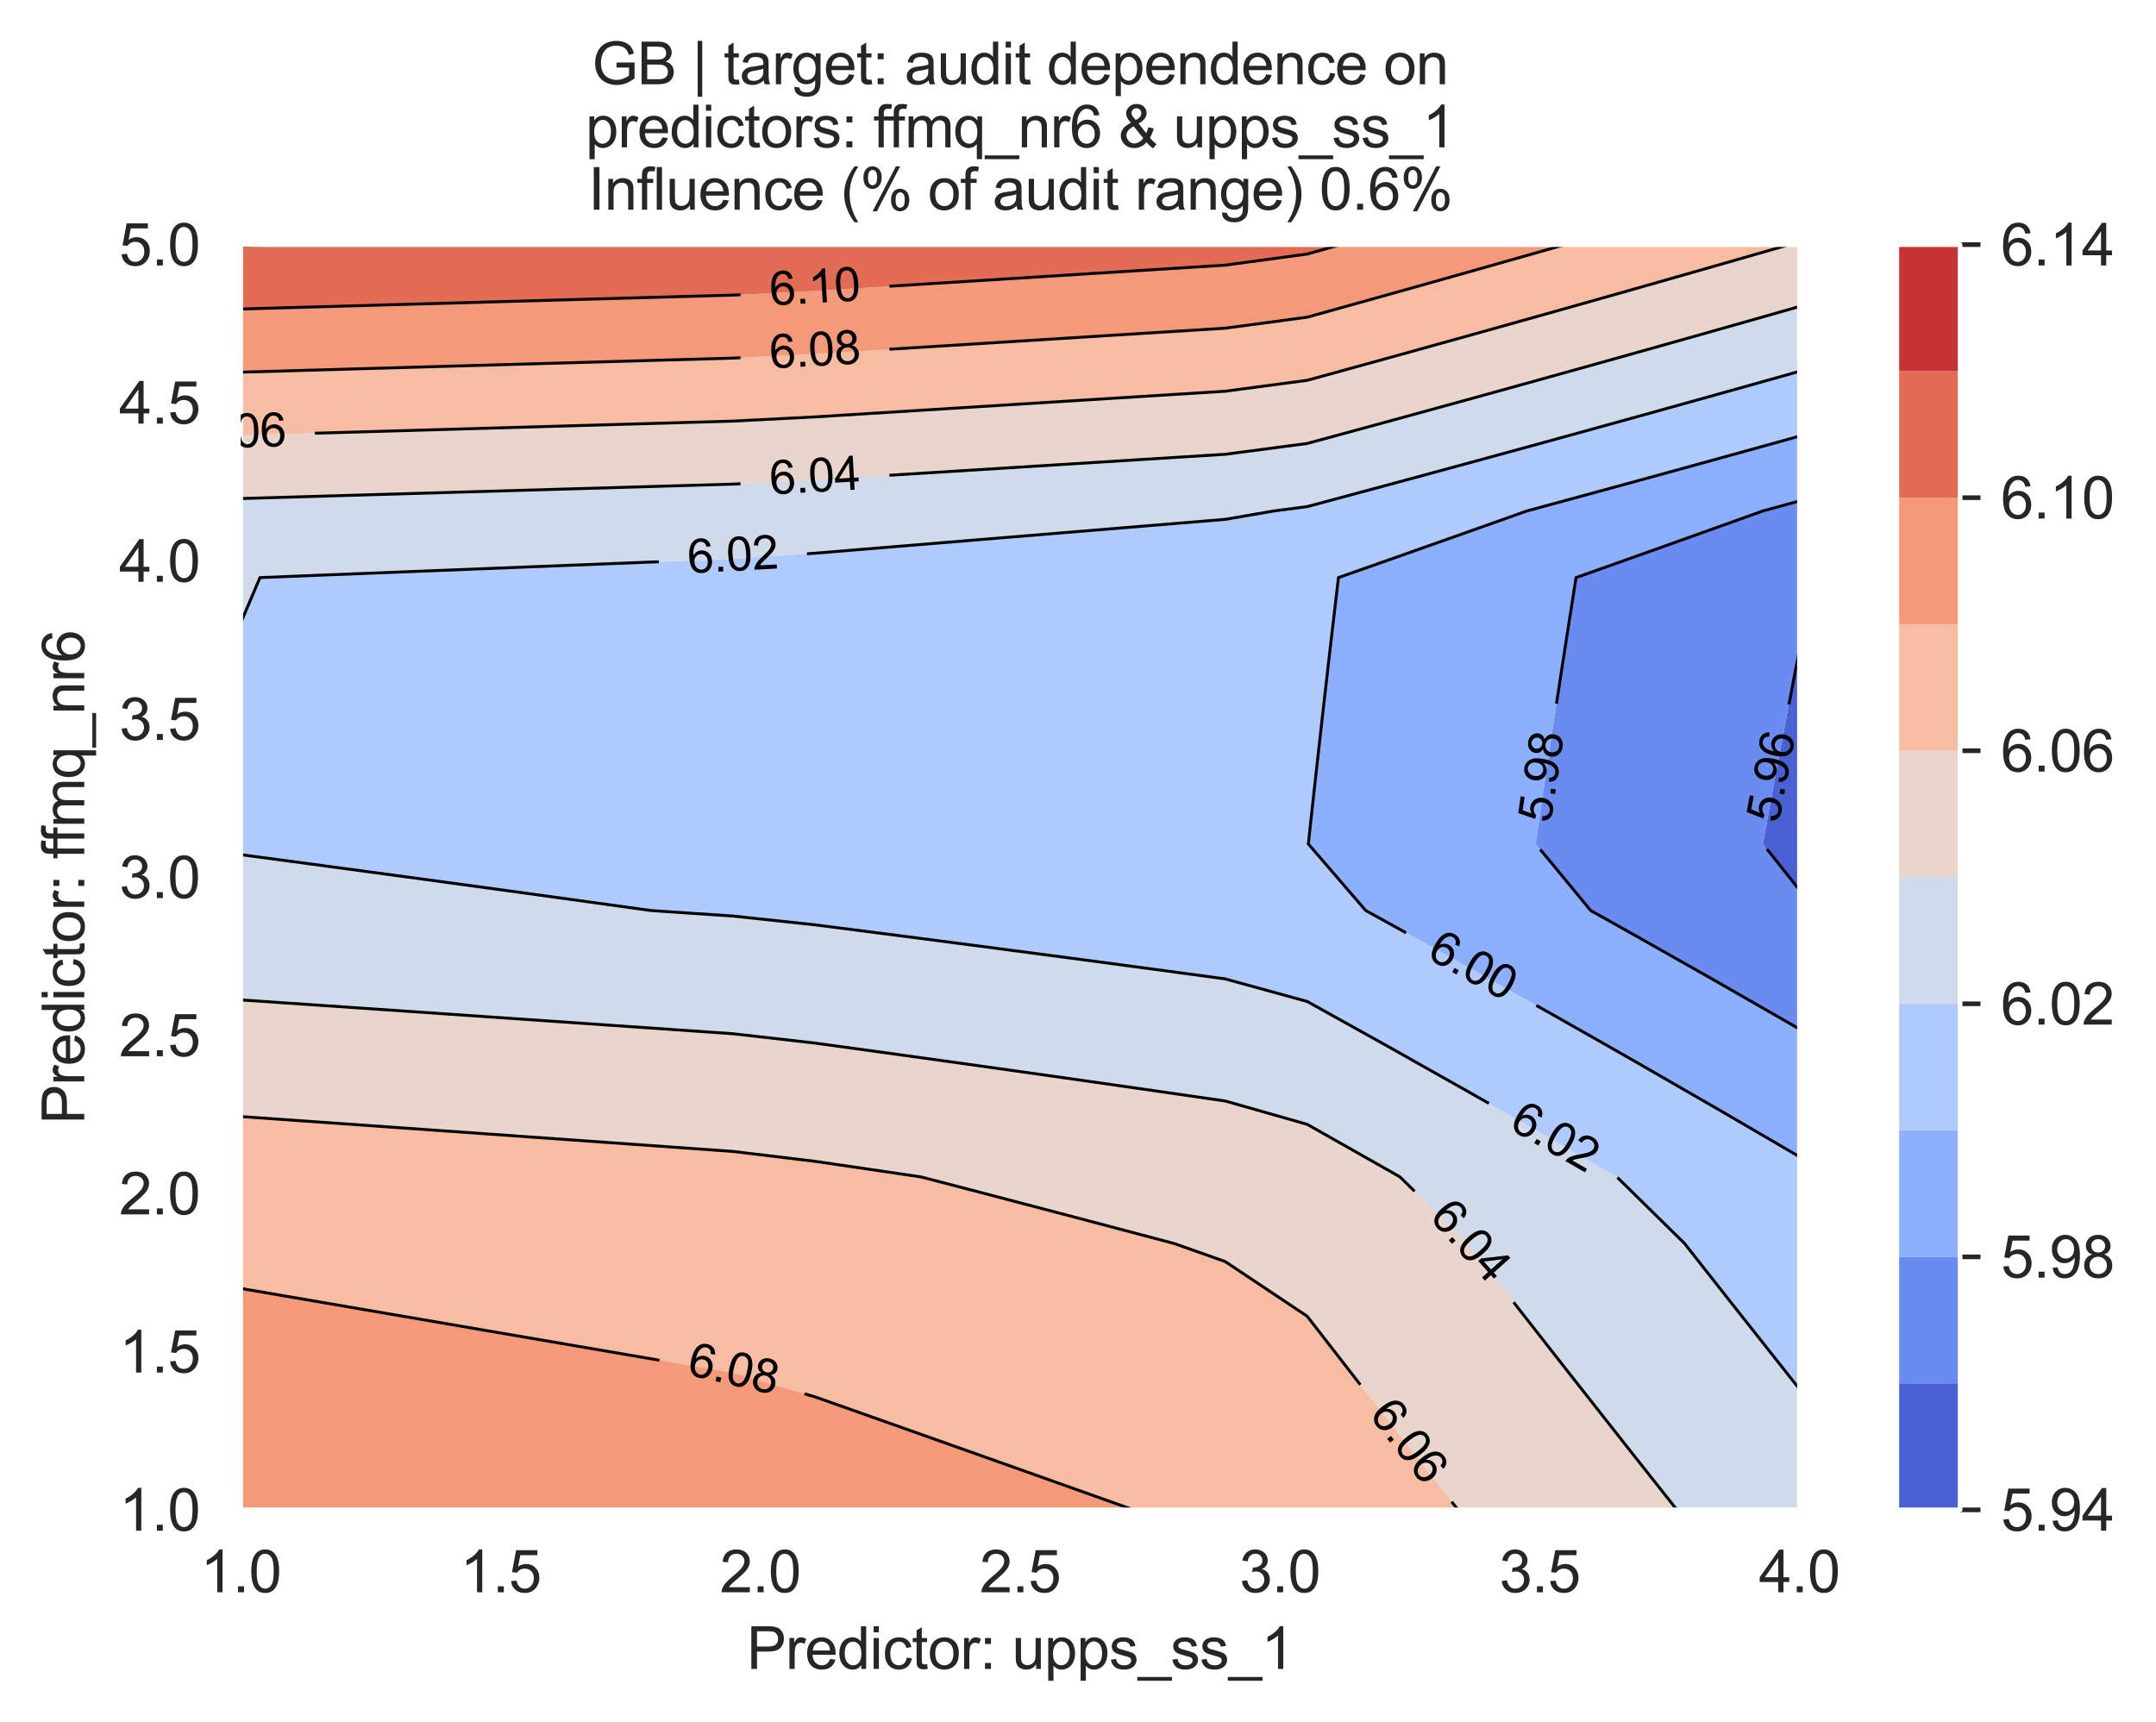 <?xml version="1.0" encoding="utf-8" standalone="no"?>
<!DOCTYPE svg PUBLIC "-//W3C//DTD SVG 1.1//EN"
  "http://www.w3.org/Graphics/SVG/1.1/DTD/svg11.dtd">
<svg xmlns:xlink="http://www.w3.org/1999/xlink" width="370.48pt" height="296.003pt" viewBox="0 0 370.48 296.003" xmlns="http://www.w3.org/2000/svg" version="1.1">
 <defs>
  <style type="text/css">*{stroke-linejoin: round; stroke-linecap: butt}</style>
 </defs>
 <g id="figure_1">
  <g id="patch_1">
   <path d="M 0 296.003 
L 370.48 296.003 
L 370.48 0 
L 0 0 
z
" style="fill: #ffffff"/>
  </g>
  <g id="axes_1">
   <g id="patch_2">
    <path d="M 41.367 259.483 
L 309.207 259.483 
L 309.207 42.043 
L 41.367 42.043 
z
" style="fill: #eaeaf2"/>
   </g>
   <g id="matplotlib.axis_1">
    <g id="xtick_1">
     <g id="line2d_1">
      <path d="M 41.367 259.483 
L 41.367 42.043 
" clip-path="url(#p8721ae4c58)" style="fill: none; stroke: #ffffff; stroke-width: 0.8; stroke-linecap: round"/>
     </g>
     <g id="text_1">
      <!-- 1.0 -->
      <g style="fill: #262626" transform="translate(34.417 273.641)scale(0.1 -0.1)">
       <defs>
        <path id="ArialMT-31" d="M 2384 0 
L 1822 0 
L 1822 3584 
Q 1619 3391 1289 3197 
Q 959 3003 697 2906 
L 697 3450 
Q 1169 3672 1522 3987 
Q 1875 4303 2022 4600 
L 2384 4600 
L 2384 0 
z
" transform="scale(0.016)"/>
        <path id="ArialMT-2e" d="M 581 0 
L 581 641 
L 1222 641 
L 1222 0 
L 581 0 
z
" transform="scale(0.016)"/>
        <path id="ArialMT-30" d="M 266 2259 
Q 266 3072 433 3567 
Q 600 4063 929 4331 
Q 1259 4600 1759 4600 
Q 2128 4600 2406 4451 
Q 2684 4303 2865 4023 
Q 3047 3744 3150 3342 
Q 3253 2941 3253 2259 
Q 3253 1453 3087 958 
Q 2922 463 2592 192 
Q 2263 -78 1759 -78 
Q 1097 -78 719 397 
Q 266 969 266 2259 
z
M 844 2259 
Q 844 1131 1108 757 
Q 1372 384 1759 384 
Q 2147 384 2411 759 
Q 2675 1134 2675 2259 
Q 2675 3391 2411 3762 
Q 2147 4134 1753 4134 
Q 1366 4134 1134 3806 
Q 844 3388 844 2259 
z
" transform="scale(0.016)"/>
       </defs>
       <use xlink:href="#ArialMT-31"/>
       <use xlink:href="#ArialMT-2e" x="55.615"/>
       <use xlink:href="#ArialMT-30" x="83.398"/>
      </g>
     </g>
    </g>
    <g id="xtick_2">
     <g id="line2d_2">
      <path d="M 86.007 259.483 
L 86.007 42.043 
" clip-path="url(#p8721ae4c58)" style="fill: none; stroke: #ffffff; stroke-width: 0.8; stroke-linecap: round"/>
     </g>
     <g id="text_2">
      <!-- 1.5 -->
      <g style="fill: #262626" transform="translate(79.057 273.641)scale(0.1 -0.1)">
       <defs>
        <path id="ArialMT-35" d="M 266 1200 
L 856 1250 
Q 922 819 1161 601 
Q 1400 384 1738 384 
Q 2144 384 2425 690 
Q 2706 997 2706 1503 
Q 2706 1984 2436 2262 
Q 2166 2541 1728 2541 
Q 1456 2541 1237 2417 
Q 1019 2294 894 2097 
L 366 2166 
L 809 4519 
L 3088 4519 
L 3088 3981 
L 1259 3981 
L 1013 2750 
Q 1425 3038 1878 3038 
Q 2478 3038 2890 2622 
Q 3303 2206 3303 1553 
Q 3303 931 2941 478 
Q 2500 -78 1738 -78 
Q 1113 -78 717 272 
Q 322 622 266 1200 
z
" transform="scale(0.016)"/>
       </defs>
       <use xlink:href="#ArialMT-31"/>
       <use xlink:href="#ArialMT-2e" x="55.615"/>
       <use xlink:href="#ArialMT-35" x="83.398"/>
      </g>
     </g>
    </g>
    <g id="xtick_3">
     <g id="line2d_3">
      <path d="M 130.647 259.483 
L 130.647 42.043 
" clip-path="url(#p8721ae4c58)" style="fill: none; stroke: #ffffff; stroke-width: 0.8; stroke-linecap: round"/>
     </g>
     <g id="text_3">
      <!-- 2.0 -->
      <g style="fill: #262626" transform="translate(123.697 273.641)scale(0.1 -0.1)">
       <defs>
        <path id="ArialMT-32" d="M 3222 541 
L 3222 0 
L 194 0 
Q 188 203 259 391 
Q 375 700 629 1000 
Q 884 1300 1366 1694 
Q 2113 2306 2375 2664 
Q 2638 3022 2638 3341 
Q 2638 3675 2398 3904 
Q 2159 4134 1775 4134 
Q 1369 4134 1125 3890 
Q 881 3647 878 3216 
L 300 3275 
Q 359 3922 746 4261 
Q 1134 4600 1788 4600 
Q 2447 4600 2831 4234 
Q 3216 3869 3216 3328 
Q 3216 3053 3103 2787 
Q 2991 2522 2730 2228 
Q 2469 1934 1863 1422 
Q 1356 997 1212 845 
Q 1069 694 975 541 
L 3222 541 
z
" transform="scale(0.016)"/>
       </defs>
       <use xlink:href="#ArialMT-32"/>
       <use xlink:href="#ArialMT-2e" x="55.615"/>
       <use xlink:href="#ArialMT-30" x="83.398"/>
      </g>
     </g>
    </g>
    <g id="xtick_4">
     <g id="line2d_4">
      <path d="M 175.287 259.483 
L 175.287 42.043 
" clip-path="url(#p8721ae4c58)" style="fill: none; stroke: #ffffff; stroke-width: 0.8; stroke-linecap: round"/>
     </g>
     <g id="text_4">
      <!-- 2.5 -->
      <g style="fill: #262626" transform="translate(168.337 273.641)scale(0.1 -0.1)">
       <use xlink:href="#ArialMT-32"/>
       <use xlink:href="#ArialMT-2e" x="55.615"/>
       <use xlink:href="#ArialMT-35" x="83.398"/>
      </g>
     </g>
    </g>
    <g id="xtick_5">
     <g id="line2d_5">
      <path d="M 219.927 259.483 
L 219.927 42.043 
" clip-path="url(#p8721ae4c58)" style="fill: none; stroke: #ffffff; stroke-width: 0.8; stroke-linecap: round"/>
     </g>
     <g id="text_5">
      <!-- 3.0 -->
      <g style="fill: #262626" transform="translate(212.977 273.641)scale(0.1 -0.1)">
       <defs>
        <path id="ArialMT-33" d="M 269 1209 
L 831 1284 
Q 928 806 1161 595 
Q 1394 384 1728 384 
Q 2125 384 2398 659 
Q 2672 934 2672 1341 
Q 2672 1728 2419 1979 
Q 2166 2231 1775 2231 
Q 1616 2231 1378 2169 
L 1441 2663 
Q 1497 2656 1531 2656 
Q 1891 2656 2178 2843 
Q 2466 3031 2466 3422 
Q 2466 3731 2256 3934 
Q 2047 4138 1716 4138 
Q 1388 4138 1169 3931 
Q 950 3725 888 3313 
L 325 3413 
Q 428 3978 793 4289 
Q 1159 4600 1703 4600 
Q 2078 4600 2393 4439 
Q 2709 4278 2876 4000 
Q 3044 3722 3044 3409 
Q 3044 3113 2884 2869 
Q 2725 2625 2413 2481 
Q 2819 2388 3044 2092 
Q 3269 1797 3269 1353 
Q 3269 753 2831 336 
Q 2394 -81 1725 -81 
Q 1122 -81 723 278 
Q 325 638 269 1209 
z
" transform="scale(0.016)"/>
       </defs>
       <use xlink:href="#ArialMT-33"/>
       <use xlink:href="#ArialMT-2e" x="55.615"/>
       <use xlink:href="#ArialMT-30" x="83.398"/>
      </g>
     </g>
    </g>
    <g id="xtick_6">
     <g id="line2d_6">
      <path d="M 264.567 259.483 
L 264.567 42.043 
" clip-path="url(#p8721ae4c58)" style="fill: none; stroke: #ffffff; stroke-width: 0.8; stroke-linecap: round"/>
     </g>
     <g id="text_6">
      <!-- 3.5 -->
      <g style="fill: #262626" transform="translate(257.617 273.641)scale(0.1 -0.1)">
       <use xlink:href="#ArialMT-33"/>
       <use xlink:href="#ArialMT-2e" x="55.615"/>
       <use xlink:href="#ArialMT-35" x="83.398"/>
      </g>
     </g>
    </g>
    <g id="xtick_7">
     <g id="line2d_7">
      <path d="M 309.207 259.483 
L 309.207 42.043 
" clip-path="url(#p8721ae4c58)" style="fill: none; stroke: #ffffff; stroke-width: 0.8; stroke-linecap: round"/>
     </g>
     <g id="text_7">
      <!-- 4.0 -->
      <g style="fill: #262626" transform="translate(302.257 273.641)scale(0.1 -0.1)">
       <defs>
        <path id="ArialMT-34" d="M 2069 0 
L 2069 1097 
L 81 1097 
L 81 1613 
L 2172 4581 
L 2631 4581 
L 2631 1613 
L 3250 1613 
L 3250 1097 
L 2631 1097 
L 2631 0 
L 2069 0 
z
M 2069 1613 
L 2069 3678 
L 634 1613 
L 2069 1613 
z
" transform="scale(0.016)"/>
       </defs>
       <use xlink:href="#ArialMT-34"/>
       <use xlink:href="#ArialMT-2e" x="55.615"/>
       <use xlink:href="#ArialMT-30" x="83.398"/>
      </g>
     </g>
    </g>
    <g id="text_8">
     <!-- Predictor: upps_ss_1 -->
     <g style="fill: #262626" transform="translate(128.32 286.816)scale(0.1 -0.1)">
      <defs>
       <path id="ArialMT-50" d="M 494 0 
L 494 4581 
L 2222 4581 
Q 2678 4581 2919 4538 
Q 3256 4481 3484 4323 
Q 3713 4166 3852 3881 
Q 3991 3597 3991 3256 
Q 3991 2672 3619 2267 
Q 3247 1863 2275 1863 
L 1100 1863 
L 1100 0 
L 494 0 
z
M 1100 2403 
L 2284 2403 
Q 2872 2403 3119 2622 
Q 3366 2841 3366 3238 
Q 3366 3525 3220 3729 
Q 3075 3934 2838 4000 
Q 2684 4041 2272 4041 
L 1100 4041 
L 1100 2403 
z
" transform="scale(0.016)"/>
       <path id="ArialMT-72" d="M 416 0 
L 416 3319 
L 922 3319 
L 922 2816 
Q 1116 3169 1280 3281 
Q 1444 3394 1641 3394 
Q 1925 3394 2219 3213 
L 2025 2691 
Q 1819 2813 1613 2813 
Q 1428 2813 1281 2702 
Q 1134 2591 1072 2394 
Q 978 2094 978 1738 
L 978 0 
L 416 0 
z
" transform="scale(0.016)"/>
       <path id="ArialMT-65" d="M 2694 1069 
L 3275 997 
Q 3138 488 2766 206 
Q 2394 -75 1816 -75 
Q 1088 -75 661 373 
Q 234 822 234 1631 
Q 234 2469 665 2931 
Q 1097 3394 1784 3394 
Q 2450 3394 2872 2941 
Q 3294 2488 3294 1666 
Q 3294 1616 3291 1516 
L 816 1516 
Q 847 969 1125 678 
Q 1403 388 1819 388 
Q 2128 388 2347 550 
Q 2566 713 2694 1069 
z
M 847 1978 
L 2700 1978 
Q 2663 2397 2488 2606 
Q 2219 2931 1791 2931 
Q 1403 2931 1139 2672 
Q 875 2413 847 1978 
z
" transform="scale(0.016)"/>
       <path id="ArialMT-64" d="M 2575 0 
L 2575 419 
Q 2259 -75 1647 -75 
Q 1250 -75 917 144 
Q 584 363 401 755 
Q 219 1147 219 1656 
Q 219 2153 384 2558 
Q 550 2963 881 3178 
Q 1213 3394 1622 3394 
Q 1922 3394 2156 3267 
Q 2391 3141 2538 2938 
L 2538 4581 
L 3097 4581 
L 3097 0 
L 2575 0 
z
M 797 1656 
Q 797 1019 1065 703 
Q 1334 388 1700 388 
Q 2069 388 2326 689 
Q 2584 991 2584 1609 
Q 2584 2291 2321 2609 
Q 2059 2928 1675 2928 
Q 1300 2928 1048 2622 
Q 797 2316 797 1656 
z
" transform="scale(0.016)"/>
       <path id="ArialMT-69" d="M 425 3934 
L 425 4581 
L 988 4581 
L 988 3934 
L 425 3934 
z
M 425 0 
L 425 3319 
L 988 3319 
L 988 0 
L 425 0 
z
" transform="scale(0.016)"/>
       <path id="ArialMT-63" d="M 2588 1216 
L 3141 1144 
Q 3050 572 2676 248 
Q 2303 -75 1759 -75 
Q 1078 -75 664 370 
Q 250 816 250 1647 
Q 250 2184 428 2587 
Q 606 2991 970 3192 
Q 1334 3394 1763 3394 
Q 2303 3394 2647 3120 
Q 2991 2847 3088 2344 
L 2541 2259 
Q 2463 2594 2264 2762 
Q 2066 2931 1784 2931 
Q 1359 2931 1093 2626 
Q 828 2322 828 1663 
Q 828 994 1084 691 
Q 1341 388 1753 388 
Q 2084 388 2306 591 
Q 2528 794 2588 1216 
z
" transform="scale(0.016)"/>
       <path id="ArialMT-74" d="M 1650 503 
L 1731 6 
Q 1494 -44 1306 -44 
Q 1000 -44 831 53 
Q 663 150 594 308 
Q 525 466 525 972 
L 525 2881 
L 113 2881 
L 113 3319 
L 525 3319 
L 525 4141 
L 1084 4478 
L 1084 3319 
L 1650 3319 
L 1650 2881 
L 1084 2881 
L 1084 941 
Q 1084 700 1114 631 
Q 1144 563 1211 522 
Q 1278 481 1403 481 
Q 1497 481 1650 503 
z
" transform="scale(0.016)"/>
       <path id="ArialMT-6f" d="M 213 1659 
Q 213 2581 725 3025 
Q 1153 3394 1769 3394 
Q 2453 3394 2887 2945 
Q 3322 2497 3322 1706 
Q 3322 1066 3130 698 
Q 2938 331 2570 128 
Q 2203 -75 1769 -75 
Q 1072 -75 642 372 
Q 213 819 213 1659 
z
M 791 1659 
Q 791 1022 1069 705 
Q 1347 388 1769 388 
Q 2188 388 2466 706 
Q 2744 1025 2744 1678 
Q 2744 2294 2464 2611 
Q 2184 2928 1769 2928 
Q 1347 2928 1069 2612 
Q 791 2297 791 1659 
z
" transform="scale(0.016)"/>
       <path id="ArialMT-3a" d="M 578 2678 
L 578 3319 
L 1219 3319 
L 1219 2678 
L 578 2678 
z
M 578 0 
L 578 641 
L 1219 641 
L 1219 0 
L 578 0 
z
" transform="scale(0.016)"/>
       <path id="ArialMT-20" transform="scale(0.016)"/>
       <path id="ArialMT-75" d="M 2597 0 
L 2597 488 
Q 2209 -75 1544 -75 
Q 1250 -75 995 37 
Q 741 150 617 320 
Q 494 491 444 738 
Q 409 903 409 1263 
L 409 3319 
L 972 3319 
L 972 1478 
Q 972 1038 1006 884 
Q 1059 663 1231 536 
Q 1403 409 1656 409 
Q 1909 409 2131 539 
Q 2353 669 2445 892 
Q 2538 1116 2538 1541 
L 2538 3319 
L 3100 3319 
L 3100 0 
L 2597 0 
z
" transform="scale(0.016)"/>
       <path id="ArialMT-70" d="M 422 -1272 
L 422 3319 
L 934 3319 
L 934 2888 
Q 1116 3141 1344 3267 
Q 1572 3394 1897 3394 
Q 2322 3394 2647 3175 
Q 2972 2956 3137 2557 
Q 3303 2159 3303 1684 
Q 3303 1175 3120 767 
Q 2938 359 2589 142 
Q 2241 -75 1856 -75 
Q 1575 -75 1351 44 
Q 1128 163 984 344 
L 984 -1272 
L 422 -1272 
z
M 931 1641 
Q 931 1000 1190 694 
Q 1450 388 1819 388 
Q 2194 388 2461 705 
Q 2728 1022 2728 1688 
Q 2728 2322 2467 2637 
Q 2206 2953 1844 2953 
Q 1484 2953 1207 2617 
Q 931 2281 931 1641 
z
" transform="scale(0.016)"/>
       <path id="ArialMT-73" d="M 197 991 
L 753 1078 
Q 800 744 1014 566 
Q 1228 388 1613 388 
Q 2000 388 2187 545 
Q 2375 703 2375 916 
Q 2375 1106 2209 1216 
Q 2094 1291 1634 1406 
Q 1016 1563 777 1677 
Q 538 1791 414 1992 
Q 291 2194 291 2438 
Q 291 2659 392 2848 
Q 494 3038 669 3163 
Q 800 3259 1026 3326 
Q 1253 3394 1513 3394 
Q 1903 3394 2198 3281 
Q 2494 3169 2634 2976 
Q 2775 2784 2828 2463 
L 2278 2388 
Q 2241 2644 2061 2787 
Q 1881 2931 1553 2931 
Q 1166 2931 1000 2803 
Q 834 2675 834 2503 
Q 834 2394 903 2306 
Q 972 2216 1119 2156 
Q 1203 2125 1616 2013 
Q 2213 1853 2448 1751 
Q 2684 1650 2818 1456 
Q 2953 1263 2953 975 
Q 2953 694 2789 445 
Q 2625 197 2315 61 
Q 2006 -75 1616 -75 
Q 969 -75 630 194 
Q 291 463 197 991 
z
" transform="scale(0.016)"/>
       <path id="ArialMT-5f" d="M -97 -1272 
L -97 -866 
L 3631 -866 
L 3631 -1272 
L -97 -1272 
z
" transform="scale(0.016)"/>
      </defs>
      <use xlink:href="#ArialMT-50"/>
      <use xlink:href="#ArialMT-72" x="66.699"/>
      <use xlink:href="#ArialMT-65" x="100"/>
      <use xlink:href="#ArialMT-64" x="155.615"/>
      <use xlink:href="#ArialMT-69" x="211.23"/>
      <use xlink:href="#ArialMT-63" x="233.447"/>
      <use xlink:href="#ArialMT-74" x="283.447"/>
      <use xlink:href="#ArialMT-6f" x="311.23"/>
      <use xlink:href="#ArialMT-72" x="366.846"/>
      <use xlink:href="#ArialMT-3a" x="400.146"/>
      <use xlink:href="#ArialMT-20" x="427.93"/>
      <use xlink:href="#ArialMT-75" x="455.713"/>
      <use xlink:href="#ArialMT-70" x="511.328"/>
      <use xlink:href="#ArialMT-70" x="566.943"/>
      <use xlink:href="#ArialMT-73" x="622.559"/>
      <use xlink:href="#ArialMT-5f" x="672.559"/>
      <use xlink:href="#ArialMT-73" x="728.174"/>
      <use xlink:href="#ArialMT-73" x="778.174"/>
      <use xlink:href="#ArialMT-5f" x="828.174"/>
      <use xlink:href="#ArialMT-31" x="883.789"/>
     </g>
    </g>
   </g>
   <g id="matplotlib.axis_2">
    <g id="ytick_1">
     <g id="line2d_8">
      <path d="M 41.367 259.483 
L 309.207 259.483 
" clip-path="url(#p8721ae4c58)" style="fill: none; stroke: #ffffff; stroke-width: 0.8; stroke-linecap: round"/>
     </g>
     <g id="text_9">
      <!-- 1.0 -->
      <g style="fill: #262626" transform="translate(20.467 263.062)scale(0.1 -0.1)">
       <use xlink:href="#ArialMT-31"/>
       <use xlink:href="#ArialMT-2e" x="55.615"/>
       <use xlink:href="#ArialMT-30" x="83.398"/>
      </g>
     </g>
    </g>
    <g id="ytick_2">
     <g id="line2d_9">
      <path d="M 41.367 232.303 
L 309.207 232.303 
" clip-path="url(#p8721ae4c58)" style="fill: none; stroke: #ffffff; stroke-width: 0.8; stroke-linecap: round"/>
     </g>
     <g id="text_10">
      <!-- 1.5 -->
      <g style="fill: #262626" transform="translate(20.467 235.882)scale(0.1 -0.1)">
       <use xlink:href="#ArialMT-31"/>
       <use xlink:href="#ArialMT-2e" x="55.615"/>
       <use xlink:href="#ArialMT-35" x="83.398"/>
      </g>
     </g>
    </g>
    <g id="ytick_3">
     <g id="line2d_10">
      <path d="M 41.367 205.123 
L 309.207 205.123 
" clip-path="url(#p8721ae4c58)" style="fill: none; stroke: #ffffff; stroke-width: 0.8; stroke-linecap: round"/>
     </g>
     <g id="text_11">
      <!-- 2.0 -->
      <g style="fill: #262626" transform="translate(20.467 208.702)scale(0.1 -0.1)">
       <use xlink:href="#ArialMT-32"/>
       <use xlink:href="#ArialMT-2e" x="55.615"/>
       <use xlink:href="#ArialMT-30" x="83.398"/>
      </g>
     </g>
    </g>
    <g id="ytick_4">
     <g id="line2d_11">
      <path d="M 41.367 177.943 
L 309.207 177.943 
" clip-path="url(#p8721ae4c58)" style="fill: none; stroke: #ffffff; stroke-width: 0.8; stroke-linecap: round"/>
     </g>
     <g id="text_12">
      <!-- 2.5 -->
      <g style="fill: #262626" transform="translate(20.467 181.522)scale(0.1 -0.1)">
       <use xlink:href="#ArialMT-32"/>
       <use xlink:href="#ArialMT-2e" x="55.615"/>
       <use xlink:href="#ArialMT-35" x="83.398"/>
      </g>
     </g>
    </g>
    <g id="ytick_5">
     <g id="line2d_12">
      <path d="M 41.367 150.763 
L 309.207 150.763 
" clip-path="url(#p8721ae4c58)" style="fill: none; stroke: #ffffff; stroke-width: 0.8; stroke-linecap: round"/>
     </g>
     <g id="text_13">
      <!-- 3.0 -->
      <g style="fill: #262626" transform="translate(20.467 154.342)scale(0.1 -0.1)">
       <use xlink:href="#ArialMT-33"/>
       <use xlink:href="#ArialMT-2e" x="55.615"/>
       <use xlink:href="#ArialMT-30" x="83.398"/>
      </g>
     </g>
    </g>
    <g id="ytick_6">
     <g id="line2d_13">
      <path d="M 41.367 123.583 
L 309.207 123.583 
" clip-path="url(#p8721ae4c58)" style="fill: none; stroke: #ffffff; stroke-width: 0.8; stroke-linecap: round"/>
     </g>
     <g id="text_14">
      <!-- 3.5 -->
      <g style="fill: #262626" transform="translate(20.467 127.162)scale(0.1 -0.1)">
       <use xlink:href="#ArialMT-33"/>
       <use xlink:href="#ArialMT-2e" x="55.615"/>
       <use xlink:href="#ArialMT-35" x="83.398"/>
      </g>
     </g>
    </g>
    <g id="ytick_7">
     <g id="line2d_14">
      <path d="M 41.367 96.403 
L 309.207 96.403 
" clip-path="url(#p8721ae4c58)" style="fill: none; stroke: #ffffff; stroke-width: 0.8; stroke-linecap: round"/>
     </g>
     <g id="text_15">
      <!-- 4.0 -->
      <g style="fill: #262626" transform="translate(20.467 99.982)scale(0.1 -0.1)">
       <use xlink:href="#ArialMT-34"/>
       <use xlink:href="#ArialMT-2e" x="55.615"/>
       <use xlink:href="#ArialMT-30" x="83.398"/>
      </g>
     </g>
    </g>
    <g id="ytick_8">
     <g id="line2d_15">
      <path d="M 41.367 69.223 
L 309.207 69.223 
" clip-path="url(#p8721ae4c58)" style="fill: none; stroke: #ffffff; stroke-width: 0.8; stroke-linecap: round"/>
     </g>
     <g id="text_16">
      <!-- 4.5 -->
      <g style="fill: #262626" transform="translate(20.467 72.802)scale(0.1 -0.1)">
       <use xlink:href="#ArialMT-34"/>
       <use xlink:href="#ArialMT-2e" x="55.615"/>
       <use xlink:href="#ArialMT-35" x="83.398"/>
      </g>
     </g>
    </g>
    <g id="ytick_9">
     <g id="line2d_16">
      <path d="M 41.367 42.043 
L 309.207 42.043 
" clip-path="url(#p8721ae4c58)" style="fill: none; stroke: #ffffff; stroke-width: 0.8; stroke-linecap: round"/>
     </g>
     <g id="text_17">
      <!-- 5.0 -->
      <g style="fill: #262626" transform="translate(20.467 45.622)scale(0.1 -0.1)">
       <use xlink:href="#ArialMT-35"/>
       <use xlink:href="#ArialMT-2e" x="55.615"/>
       <use xlink:href="#ArialMT-30" x="83.398"/>
      </g>
     </g>
    </g>
    <g id="text_18">
     <!-- Predictor: ffmq_nr6 -->
     <g style="fill: #262626" transform="translate(14.48 193.19)rotate(-90)scale(0.1 -0.1)">
      <defs>
       <path id="ArialMT-66" d="M 556 0 
L 556 2881 
L 59 2881 
L 59 3319 
L 556 3319 
L 556 3672 
Q 556 4006 616 4169 
Q 697 4388 901 4523 
Q 1106 4659 1475 4659 
Q 1713 4659 2000 4603 
L 1916 4113 
Q 1741 4144 1584 4144 
Q 1328 4144 1222 4034 
Q 1116 3925 1116 3625 
L 1116 3319 
L 1763 3319 
L 1763 2881 
L 1116 2881 
L 1116 0 
L 556 0 
z
" transform="scale(0.016)"/>
       <path id="ArialMT-6d" d="M 422 0 
L 422 3319 
L 925 3319 
L 925 2853 
Q 1081 3097 1340 3245 
Q 1600 3394 1931 3394 
Q 2300 3394 2536 3241 
Q 2772 3088 2869 2813 
Q 3263 3394 3894 3394 
Q 4388 3394 4653 3120 
Q 4919 2847 4919 2278 
L 4919 0 
L 4359 0 
L 4359 2091 
Q 4359 2428 4304 2576 
Q 4250 2725 4106 2815 
Q 3963 2906 3769 2906 
Q 3419 2906 3187 2673 
Q 2956 2441 2956 1928 
L 2956 0 
L 2394 0 
L 2394 2156 
Q 2394 2531 2256 2718 
Q 2119 2906 1806 2906 
Q 1569 2906 1367 2781 
Q 1166 2656 1075 2415 
Q 984 2175 984 1722 
L 984 0 
L 422 0 
z
" transform="scale(0.016)"/>
       <path id="ArialMT-71" d="M 2538 -1272 
L 2538 353 
Q 2406 169 2170 47 
Q 1934 -75 1669 -75 
Q 1078 -75 651 397 
Q 225 869 225 1691 
Q 225 2191 398 2587 
Q 572 2984 901 3189 
Q 1231 3394 1625 3394 
Q 2241 3394 2594 2875 
L 2594 3319 
L 3100 3319 
L 3100 -1272 
L 2538 -1272 
z
M 803 1669 
Q 803 1028 1072 708 
Q 1341 388 1716 388 
Q 2075 388 2334 692 
Q 2594 997 2594 1619 
Q 2594 2281 2320 2615 
Q 2047 2950 1678 2950 
Q 1313 2950 1058 2639 
Q 803 2328 803 1669 
z
" transform="scale(0.016)"/>
       <path id="ArialMT-6e" d="M 422 0 
L 422 3319 
L 928 3319 
L 928 2847 
Q 1294 3394 1984 3394 
Q 2284 3394 2536 3286 
Q 2788 3178 2913 3003 
Q 3038 2828 3088 2588 
Q 3119 2431 3119 2041 
L 3119 0 
L 2556 0 
L 2556 2019 
Q 2556 2363 2490 2533 
Q 2425 2703 2258 2804 
Q 2091 2906 1866 2906 
Q 1506 2906 1245 2678 
Q 984 2450 984 1813 
L 984 0 
L 422 0 
z
" transform="scale(0.016)"/>
       <path id="ArialMT-36" d="M 3184 3459 
L 2625 3416 
Q 2550 3747 2413 3897 
Q 2184 4138 1850 4138 
Q 1581 4138 1378 3988 
Q 1113 3794 959 3422 
Q 806 3050 800 2363 
Q 1003 2672 1297 2822 
Q 1591 2972 1913 2972 
Q 2475 2972 2870 2558 
Q 3266 2144 3266 1488 
Q 3266 1056 3080 686 
Q 2894 316 2569 119 
Q 2244 -78 1831 -78 
Q 1128 -78 684 439 
Q 241 956 241 2144 
Q 241 3472 731 4075 
Q 1159 4600 1884 4600 
Q 2425 4600 2770 4297 
Q 3116 3994 3184 3459 
z
M 888 1484 
Q 888 1194 1011 928 
Q 1134 663 1356 523 
Q 1578 384 1822 384 
Q 2178 384 2434 671 
Q 2691 959 2691 1453 
Q 2691 1928 2437 2201 
Q 2184 2475 1800 2475 
Q 1419 2475 1153 2201 
Q 888 1928 888 1484 
z
" transform="scale(0.016)"/>
      </defs>
      <use xlink:href="#ArialMT-50"/>
      <use xlink:href="#ArialMT-72" x="66.699"/>
      <use xlink:href="#ArialMT-65" x="100"/>
      <use xlink:href="#ArialMT-64" x="155.615"/>
      <use xlink:href="#ArialMT-69" x="211.23"/>
      <use xlink:href="#ArialMT-63" x="233.447"/>
      <use xlink:href="#ArialMT-74" x="283.447"/>
      <use xlink:href="#ArialMT-6f" x="311.23"/>
      <use xlink:href="#ArialMT-72" x="366.846"/>
      <use xlink:href="#ArialMT-3a" x="400.146"/>
      <use xlink:href="#ArialMT-20" x="427.93"/>
      <use xlink:href="#ArialMT-66" x="455.713"/>
      <use xlink:href="#ArialMT-66" x="481.746"/>
      <use xlink:href="#ArialMT-6d" x="509.529"/>
      <use xlink:href="#ArialMT-71" x="592.83"/>
      <use xlink:href="#ArialMT-5f" x="648.445"/>
      <use xlink:href="#ArialMT-6e" x="704.061"/>
      <use xlink:href="#ArialMT-72" x="759.676"/>
      <use xlink:href="#ArialMT-36" x="792.977"/>
     </g>
    </g>
   </g>
   <g id="PathCollection_1">
    <path d="M 309.207 152.938 
L 309.207 145.041 
L 309.207 133.597 
L 309.207 122.153 
L 309.207 111.699 
L 307.194 122.153 
L 305.036 133.597 
L 302.925 145.041 
z
" clip-path="url(#p8721ae4c58)" style="fill: #4961d2"/>
   </g>
   <g id="PathCollection_2">
    <path d="M 295.11 168.764 
L 309.207 176.847 
L 309.207 167.929 
L 309.207 156.485 
L 309.207 152.938 
L 302.925 145.041 
L 305.036 133.597 
L 307.194 122.153 
L 309.207 111.699 
L 309.207 110.708 
L 309.207 99.264 
L 309.207 87.82 
L 309.207 86.087 
L 302.9 87.82 
L 295.11 90.614 
L 281.014 95.646 
L 270.826 99.264 
L 269.029 110.708 
L 267.272 122.153 
L 266.917 124.495 
L 265.553 133.597 
L 263.872 145.041 
L 266.917 148.696 
L 273.34 156.485 
L 281.014 160.785 
L 293.644 167.929 
z
" clip-path="url(#p8721ae4c58)" style="fill: #6a8bef"/>
   </g>
   <g id="PathCollection_3">
    <path d="M 309.207 198.795 
L 309.207 190.818 
L 309.207 179.374 
L 309.207 176.847 
L 295.11 168.764 
L 293.644 167.929 
L 281.014 160.785 
L 273.34 156.485 
L 266.917 148.696 
L 263.872 145.041 
L 265.553 133.597 
L 266.917 124.495 
L 267.272 122.153 
L 269.029 110.708 
L 270.826 99.264 
L 281.014 95.646 
L 295.11 90.614 
L 302.9 87.82 
L 309.207 86.087 
L 309.207 76.376 
L 309.207 74.95 
L 304.082 76.376 
L 295.11 78.861 
L 281.014 82.739 
L 266.917 86.582 
L 262.352 87.82 
L 252.82 91.208 
L 238.723 96.193 
L 229.996 99.264 
L 228.658 110.708 
L 227.35 122.153 
L 226.07 133.597 
L 224.818 145.041 
L 234.68 156.485 
L 238.723 158.708 
L 252.82 166.521 
L 255.342 167.929 
L 266.917 174.434 
L 275.626 179.374 
L 281.014 182.449 
L 295.11 190.569 
L 295.539 190.818 
z
" clip-path="url(#p8721ae4c58)" style="fill: #8caffe"/>
   </g>
   <g id="PathCollection_4">
    <path d="M 309.207 238.702 
L 309.207 236.595 
L 309.207 225.15 
L 309.207 213.706 
L 309.207 202.262 
L 309.207 198.795 
L 295.539 190.818 
L 295.11 190.569 
L 281.014 182.449 
L 275.626 179.374 
L 266.917 174.434 
L 255.342 167.929 
L 252.82 166.521 
L 238.723 158.708 
L 234.68 156.485 
L 224.818 145.041 
L 226.07 133.597 
L 227.35 122.153 
L 228.658 110.708 
L 229.996 99.264 
L 238.723 96.193 
L 252.82 91.208 
L 262.352 87.82 
L 266.917 86.582 
L 281.014 82.739 
L 295.11 78.861 
L 304.082 76.376 
L 309.207 74.95 
L 309.207 64.932 
L 309.207 63.812 
L 305.235 64.932 
L 295.11 67.772 
L 281.014 71.698 
L 266.917 75.59 
L 264.054 76.376 
L 252.82 79.448 
L 238.723 83.273 
L 224.626 87.065 
L 218.856 87.82 
L 210.529 89.257 
L 196.432 90.42 
L 182.336 91.583 
L 168.239 92.747 
L 154.142 93.911 
L 140.045 95.075 
L 125.948 96.037 
L 111.851 96.594 
L 97.755 97.152 
L 83.658 97.712 
L 69.561 98.272 
L 55.464 98.834 
L 44.675 99.264 
L 41.367 107.052 
L 41.367 110.708 
L 41.367 122.153 
L 41.367 133.597 
L 41.367 145.041 
L 41.367 146.876 
L 55.464 148.764 
L 69.561 150.668 
L 83.658 152.589 
L 97.755 154.528 
L 111.851 156.484 
L 111.862 156.485 
L 125.948 157.431 
L 140.045 158.942 
L 154.142 160.753 
L 168.239 162.587 
L 182.336 164.445 
L 196.432 166.327 
L 208.297 167.929 
L 210.529 168.233 
L 224.626 172.112 
L 237.676 179.374 
L 238.723 179.96 
L 252.82 187.909 
L 257.935 190.818 
L 266.917 195.959 
L 277.829 202.262 
L 281.014 205.391 
L 289.474 213.706 
L 295.11 220.872 
L 298.483 225.15 
L 307.535 236.595 
z
" clip-path="url(#p8721ae4c58)" style="fill: #afcafc"/>
   </g>
   <g id="PathCollection_5">
    <path d="M 281.014 250.448 
L 288.161 259.483 
L 295.11 259.483 
L 309.207 259.483 
L 309.207 248.039 
L 309.207 238.702 
L 307.535 236.595 
L 298.483 225.15 
L 295.11 220.872 
L 289.474 213.706 
L 281.014 205.391 
L 277.829 202.262 
L 266.917 195.959 
L 257.935 190.818 
L 252.82 187.909 
L 238.723 179.96 
L 237.676 179.374 
L 224.626 172.112 
L 210.529 168.233 
L 208.297 167.929 
L 196.432 166.327 
L 182.336 164.445 
L 168.239 162.587 
L 154.142 160.753 
L 140.045 158.942 
L 125.948 157.431 
L 111.862 156.485 
L 111.851 156.484 
L 97.755 154.528 
L 83.658 152.589 
L 69.561 150.668 
L 55.464 148.764 
L 41.367 146.876 
L 41.367 156.485 
L 41.367 167.929 
L 41.367 171.841 
L 55.464 172.803 
L 69.561 173.768 
L 83.658 174.736 
L 97.755 175.707 
L 111.851 176.68 
L 125.948 177.657 
L 140.045 179.263 
L 140.855 179.374 
L 154.142 181.203 
L 168.239 183.168 
L 182.336 185.158 
L 196.432 187.174 
L 210.529 189.216 
L 216.177 190.818 
L 224.626 193.23 
L 238.723 201.212 
L 240.564 202.262 
L 252.226 213.706 
L 252.82 214.47 
L 261.145 225.15 
L 266.917 232.527 
L 270.107 236.595 
L 279.112 248.039 
z
" clip-path="url(#p8721ae4c58)" style="fill: #cfdaea"/>
    <path d="M 44.675 99.264 
L 55.464 98.834 
L 69.561 98.272 
L 83.658 97.712 
L 97.755 97.152 
L 111.851 96.594 
L 125.948 96.037 
L 140.045 95.075 
L 154.142 93.911 
L 168.239 92.747 
L 182.336 91.583 
L 196.432 90.42 
L 210.529 89.257 
L 218.856 87.82 
L 224.626 87.065 
L 238.723 83.273 
L 252.82 79.448 
L 264.054 76.376 
L 266.917 75.59 
L 281.014 71.698 
L 295.11 67.772 
L 305.235 64.932 
L 309.207 63.812 
L 309.207 53.487 
L 309.207 52.674 
L 306.358 53.487 
L 295.11 56.683 
L 281.014 60.657 
L 266.917 64.597 
L 265.714 64.932 
L 252.82 68.503 
L 238.723 72.375 
L 224.626 76.213 
L 223.397 76.376 
L 210.529 78.073 
L 196.432 78.954 
L 182.336 79.835 
L 168.239 80.716 
L 154.142 81.596 
L 140.045 82.476 
L 125.948 83.2 
L 111.851 83.613 
L 97.755 84.025 
L 83.658 84.439 
L 69.561 84.852 
L 55.464 85.266 
L 41.367 85.681 
L 41.367 87.82 
L 41.367 99.264 
L 41.367 107.052 
z
" clip-path="url(#p8721ae4c58)" style="fill: #cfdaea"/>
   </g>
   <g id="PathCollection_6">
    <path d="M 252.82 259.483 
L 266.917 259.483 
L 281.014 259.483 
L 288.161 259.483 
L 281.014 250.448 
L 279.112 248.039 
L 270.107 236.595 
L 266.917 232.527 
L 261.145 225.15 
L 252.82 214.47 
L 252.226 213.706 
L 240.564 202.262 
L 238.723 201.212 
L 224.626 193.23 
L 216.177 190.818 
L 210.529 189.216 
L 196.432 187.174 
L 182.336 185.158 
L 168.239 183.168 
L 154.142 181.203 
L 140.855 179.374 
L 140.045 179.263 
L 125.948 177.657 
L 111.851 176.68 
L 97.755 175.707 
L 83.658 174.736 
L 69.561 173.768 
L 55.464 172.803 
L 41.367 171.841 
L 41.367 179.374 
L 41.367 190.818 
L 41.367 191.887 
L 55.464 192.879 
L 69.561 193.874 
L 83.658 194.871 
L 97.755 195.872 
L 111.851 196.876 
L 125.948 197.883 
L 140.045 199.584 
L 154.142 201.653 
L 158.26 202.262 
L 168.239 204.866 
L 182.336 208.567 
L 196.432 212.292 
L 201.756 213.706 
L 210.529 216.805 
L 223.037 225.15 
L 224.626 226.21 
L 232.678 236.595 
L 238.723 244.361 
L 241.593 248.039 
L 250.551 259.483 
z
" clip-path="url(#p8721ae4c58)" style="fill: #e9d5cb"/>
    <path d="M 55.464 85.266 
L 69.561 84.852 
L 83.658 84.439 
L 97.755 84.025 
L 111.851 83.613 
L 125.948 83.2 
L 140.045 82.476 
L 154.142 81.596 
L 168.239 80.716 
L 182.336 79.835 
L 196.432 78.954 
L 210.529 78.073 
L 223.397 76.376 
L 224.626 76.213 
L 238.723 72.375 
L 252.82 68.503 
L 265.714 64.932 
L 266.917 64.597 
L 281.014 60.657 
L 295.11 56.683 
L 306.358 53.487 
L 309.207 52.674 
L 309.207 42.043 
L 307.454 42.043 
L 295.11 45.594 
L 281.014 49.617 
L 267.332 53.487 
L 266.917 53.604 
L 252.82 57.557 
L 238.723 61.476 
L 226.193 64.932 
L 224.626 65.362 
L 210.529 67.238 
L 196.432 68.121 
L 182.336 69.003 
L 168.239 69.885 
L 154.142 70.767 
L 140.045 71.649 
L 125.948 72.372 
L 111.851 72.78 
L 97.755 73.187 
L 83.658 73.595 
L 69.561 74.004 
L 55.464 74.413 
L 41.367 74.822 
L 41.367 76.376 
L 41.367 85.681 
z
" clip-path="url(#p8721ae4c58)" style="fill: #e9d5cb"/>
   </g>
   <g id="PathCollection_7">
    <path d="M 168.239 250.043 
L 182.336 255.052 
L 194.781 259.483 
L 196.432 259.483 
L 210.529 259.483 
L 224.626 259.483 
L 238.723 259.483 
L 250.551 259.483 
L 241.593 248.039 
L 238.723 244.361 
L 232.678 236.595 
L 224.626 226.21 
L 223.037 225.15 
L 210.529 216.805 
L 201.756 213.706 
L 196.432 212.292 
L 182.336 208.567 
L 168.239 204.866 
L 158.26 202.262 
L 154.142 201.653 
L 140.045 199.584 
L 125.948 197.883 
L 111.851 196.876 
L 97.755 195.872 
L 83.658 194.871 
L 69.561 193.874 
L 55.464 192.879 
L 41.367 191.887 
L 41.367 202.262 
L 41.367 213.706 
L 41.367 221.428 
L 55.464 223.846 
L 63.07 225.15 
L 69.561 226.264 
L 83.658 228.682 
L 97.755 231.1 
L 111.851 233.518 
L 125.948 235.936 
L 128.202 236.595 
L 140.045 240.06 
L 154.142 245.046 
L 162.588 248.039 
z
" clip-path="url(#p8721ae4c58)" style="fill: #f6bda2"/>
    <path d="M 55.464 74.413 
L 69.561 74.004 
L 83.658 73.595 
L 97.755 73.187 
L 111.851 72.78 
L 125.948 72.372 
L 140.045 71.649 
L 154.142 70.767 
L 168.239 69.885 
L 182.336 69.003 
L 196.432 68.121 
L 210.529 67.238 
L 224.626 65.362 
L 226.193 64.932 
L 238.723 61.476 
L 252.82 57.557 
L 266.917 53.604 
L 267.332 53.487 
L 281.014 49.617 
L 295.11 45.594 
L 307.454 42.043 
L 295.11 42.043 
L 281.014 42.043 
L 268.91 42.043 
L 266.917 42.612 
L 252.82 46.612 
L 238.723 50.578 
L 228.306 53.487 
L 224.626 54.51 
L 210.529 56.403 
L 196.432 57.287 
L 182.336 58.171 
L 168.239 59.055 
L 154.142 59.939 
L 140.045 60.822 
L 125.948 61.544 
L 111.851 61.947 
L 97.755 62.349 
L 83.658 62.752 
L 69.561 63.156 
L 55.464 63.559 
L 41.367 63.964 
L 41.367 64.932 
L 41.367 74.822 
z
" clip-path="url(#p8721ae4c58)" style="fill: #f6bda2"/>
   </g>
   <g id="PathCollection_8">
    <path d="M 55.464 259.483 
L 69.561 259.483 
L 83.658 259.483 
L 97.755 259.483 
L 111.851 259.483 
L 125.948 259.483 
L 140.045 259.483 
L 154.142 259.483 
L 168.239 259.483 
L 182.336 259.483 
L 194.781 259.483 
L 182.336 255.052 
L 168.239 250.043 
L 162.588 248.039 
L 154.142 245.046 
L 140.045 240.06 
L 128.202 236.595 
L 125.948 235.936 
L 111.851 233.518 
L 97.755 231.1 
L 83.658 228.682 
L 69.561 226.264 
L 63.07 225.15 
L 55.464 223.846 
L 41.367 221.428 
L 41.367 225.15 
L 41.367 236.595 
L 41.367 248.039 
L 41.367 259.483 
z
" clip-path="url(#p8721ae4c58)" style="fill: #f49a7b"/>
    <path d="M 55.464 63.559 
L 69.561 63.156 
L 83.658 62.752 
L 97.755 62.349 
L 111.851 61.947 
L 125.948 61.544 
L 140.045 60.822 
L 154.142 59.939 
L 168.239 59.055 
L 182.336 58.171 
L 196.432 57.287 
L 210.529 56.403 
L 224.626 54.51 
L 228.306 53.487 
L 238.723 50.578 
L 252.82 46.612 
L 266.917 42.612 
L 268.91 42.043 
L 266.917 42.043 
L 252.82 42.043 
L 238.723 42.043 
L 230.366 42.043 
L 224.626 43.659 
L 210.529 45.568 
L 196.432 46.454 
L 182.336 47.34 
L 168.239 48.225 
L 154.142 49.11 
L 140.045 49.994 
L 125.948 50.716 
L 111.851 51.114 
L 97.755 51.511 
L 83.658 51.909 
L 69.561 52.307 
L 55.464 52.706 
L 41.367 53.105 
L 41.367 53.487 
L 41.367 63.964 
z
" clip-path="url(#p8721ae4c58)" style="fill: #f49a7b"/>
   </g>
   <g id="PathCollection_9">
    <path d="M 55.464 52.706 
L 69.561 52.307 
L 83.658 51.909 
L 97.755 51.511 
L 111.851 51.114 
L 125.948 50.716 
L 140.045 49.994 
L 154.142 49.11 
L 168.239 48.225 
L 182.336 47.34 
L 196.432 46.454 
L 210.529 45.568 
L 224.626 43.659 
L 230.366 42.043 
L 224.626 42.043 
L 210.529 42.043 
L 196.432 42.043 
L 182.336 42.043 
L 168.239 42.043 
L 154.142 42.043 
L 140.045 42.043 
L 125.948 42.043 
L 111.851 42.043 
L 97.755 42.043 
L 83.658 42.043 
L 69.561 42.043 
L 55.464 42.043 
L 48.64 42.043 
L 41.367 42.246 
L 41.367 53.105 
z
" clip-path="url(#p8721ae4c58)" style="fill: #e36c55"/>
   </g>
   <g id="PathCollection_10">
    <path d="M 48.64 42.043 
L 41.367 42.043 
L 41.367 42.246 
z
" clip-path="url(#p8721ae4c58)" style="fill: #c53334"/>
   </g>
   <g id="PathCollection_11"/>
   <g id="PathCollection_12">
    <path d="M 309.207 152.938 
L 303.618 145.912 
" clip-path="url(#p8721ae4c58)" style="fill: none; stroke: #000000; stroke-width: 0.5"/>
    <path d="M 307.403 121.068 
L 309.207 111.699 
" clip-path="url(#p8721ae4c58)" style="fill: none; stroke: #000000; stroke-width: 0.5"/>
   </g>
   <g id="PathCollection_13">
    <path d="M 309.207 176.847 
L 295.11 168.764 
L 293.644 167.929 
L 281.014 160.785 
L 273.34 156.485 
L 266.917 148.696 
L 264.669 145.998 
" clip-path="url(#p8721ae4c58)" style="fill: none; stroke: #000000; stroke-width: 0.5"/>
    <path d="M 267.46 120.927 
L 269.029 110.708 
L 270.826 99.264 
L 281.014 95.646 
L 295.11 90.614 
L 302.9 87.82 
L 309.207 86.087 
" clip-path="url(#p8721ae4c58)" style="fill: none; stroke: #000000; stroke-width: 0.5"/>
   </g>
   <g id="PathCollection_14">
    <path d="M 309.207 198.795 
L 295.539 190.818 
L 295.11 190.569 
L 281.014 182.449 
L 275.626 179.374 
L 266.917 174.434 
L 263.993 172.791 
" clip-path="url(#p8721ae4c58)" style="fill: none; stroke: #000000; stroke-width: 0.5"/>
    <path d="M 241.613 160.31 
L 238.723 158.708 
L 234.68 156.485 
L 224.818 145.041 
L 226.07 133.597 
L 227.35 122.153 
L 228.658 110.708 
L 229.996 99.264 
L 238.723 96.193 
L 252.82 91.208 
L 262.352 87.82 
L 266.917 86.582 
L 281.014 82.739 
L 295.11 78.861 
L 304.082 76.376 
L 309.207 74.95 
" clip-path="url(#p8721ae4c58)" style="fill: none; stroke: #000000; stroke-width: 0.5"/>
   </g>
   <g id="PathCollection_15">
    <path d="M 309.207 238.702 
L 307.535 236.595 
L 298.483 225.15 
L 295.11 220.872 
L 289.474 213.706 
L 281.014 205.391 
L 277.935 202.366 
" clip-path="url(#p8721ae4c58)" style="fill: none; stroke: #000000; stroke-width: 0.5"/>
    <path d="M 255.848 189.631 
L 252.82 187.909 
L 238.723 179.96 
L 237.676 179.374 
L 224.626 172.112 
L 210.529 168.233 
L 208.297 167.929 
L 196.432 166.327 
L 182.336 164.445 
L 168.239 162.587 
L 154.142 160.753 
L 140.045 158.942 
L 125.948 157.431 
L 111.862 156.485 
L 111.851 156.484 
L 97.755 154.528 
L 83.658 152.589 
L 69.561 150.668 
L 55.464 148.764 
L 41.367 146.876 
" clip-path="url(#p8721ae4c58)" style="fill: none; stroke: #000000; stroke-width: 0.5"/>
    <path d="M 41.367 107.052 
L 44.675 99.264 
L 55.464 98.834 
L 69.561 98.272 
L 83.658 97.712 
L 97.755 97.152 
L 111.851 96.594 
L 113.208 96.541 
" clip-path="url(#p8721ae4c58)" style="fill: none; stroke: #000000; stroke-width: 0.5"/>
    <path d="M 138.669 95.169 
L 140.045 95.075 
L 154.142 93.911 
L 168.239 92.747 
L 182.336 91.583 
L 196.432 90.42 
L 210.529 89.257 
L 218.856 87.82 
L 224.626 87.065 
L 238.723 83.273 
L 252.82 79.448 
L 264.054 76.376 
L 266.917 75.59 
L 281.014 71.698 
L 295.11 67.772 
L 305.235 64.932 
L 309.207 63.812 
" clip-path="url(#p8721ae4c58)" style="fill: none; stroke: #000000; stroke-width: 0.5"/>
   </g>
   <g id="PathCollection_16">
    <path d="M 288.161 259.483 
L 281.014 250.448 
L 279.112 248.039 
L 270.107 236.595 
L 266.917 232.527 
L 261.145 225.15 
L 260.102 223.812 
" clip-path="url(#p8721ae4c58)" style="fill: none; stroke: #000000; stroke-width: 0.5"/>
    <path d="M 243.081 204.732 
L 240.564 202.262 
L 238.723 201.212 
L 224.626 193.23 
L 216.177 190.818 
L 210.529 189.216 
L 196.432 187.174 
L 182.336 185.158 
L 168.239 183.168 
L 154.142 181.203 
L 140.855 179.374 
L 140.045 179.263 
L 125.948 177.657 
L 111.851 176.68 
L 97.755 175.707 
L 83.658 174.736 
L 69.561 173.768 
L 55.464 172.803 
L 41.367 171.841 
" clip-path="url(#p8721ae4c58)" style="fill: none; stroke: #000000; stroke-width: 0.5"/>
    <path d="M 41.367 85.681 
L 55.464 85.266 
L 69.561 84.852 
L 83.658 84.439 
L 97.755 84.025 
L 111.851 83.613 
L 125.948 83.2 
L 127.249 83.133 
" clip-path="url(#p8721ae4c58)" style="fill: none; stroke: #000000; stroke-width: 0.5"/>
    <path d="M 152.833 81.678 
L 154.142 81.596 
L 168.239 80.716 
L 182.336 79.835 
L 196.432 78.954 
L 210.529 78.073 
L 223.397 76.376 
L 224.626 76.213 
L 238.723 72.375 
L 252.82 68.503 
L 265.714 64.932 
L 266.917 64.597 
L 281.014 60.657 
L 295.11 56.683 
L 306.358 53.487 
L 309.207 52.674 
" clip-path="url(#p8721ae4c58)" style="fill: none; stroke: #000000; stroke-width: 0.5"/>
   </g>
   <g id="PathCollection_17">
    <path d="M 250.551 259.483 
L 249.451 258.079 
" clip-path="url(#p8721ae4c58)" style="fill: none; stroke: #000000; stroke-width: 0.5"/>
    <path d="M 233.757 237.981 
L 232.678 236.595 
L 224.626 226.21 
L 223.037 225.15 
L 210.529 216.805 
L 201.756 213.706 
L 196.432 212.292 
L 182.336 208.567 
L 168.239 204.866 
L 158.26 202.262 
L 154.142 201.653 
L 140.045 199.584 
L 125.948 197.883 
L 111.851 196.876 
L 97.755 195.872 
L 83.658 194.871 
L 69.561 193.874 
L 55.464 192.879 
L 41.367 191.887 
" clip-path="url(#p8721ae4c58)" style="fill: none; stroke: #000000; stroke-width: 0.5"/>
    <path d="M 54.112 74.452 
L 55.464 74.413 
L 69.561 74.004 
L 83.658 73.595 
L 97.755 73.187 
L 111.851 72.78 
L 125.948 72.372 
L 140.045 71.649 
L 154.142 70.767 
L 168.239 69.885 
L 182.336 69.003 
L 196.432 68.121 
L 210.529 67.238 
L 224.626 65.362 
L 226.193 64.932 
L 238.723 61.476 
L 252.82 57.557 
L 266.917 53.604 
L 267.332 53.487 
L 281.014 49.617 
L 295.11 45.594 
L 307.454 42.043 
" clip-path="url(#p8721ae4c58)" style="fill: none; stroke: #000000; stroke-width: 0.5"/>
   </g>
   <g id="PathCollection_18">
    <path d="M 194.781 259.483 
L 182.336 255.052 
L 168.239 250.043 
L 162.588 248.039 
L 154.142 245.046 
L 140.045 240.06 
L 138.245 239.533 
" clip-path="url(#p8721ae4c58)" style="fill: none; stroke: #000000; stroke-width: 0.5"/>
    <path d="M 113.32 233.77 
L 111.851 233.518 
L 97.755 231.1 
L 83.658 228.682 
L 69.561 226.264 
L 63.07 225.15 
L 55.464 223.846 
L 41.367 221.428 
" clip-path="url(#p8721ae4c58)" style="fill: none; stroke: #000000; stroke-width: 0.5"/>
    <path d="M 41.367 63.964 
L 55.464 63.559 
L 69.561 63.156 
L 83.658 62.752 
L 97.755 62.349 
L 111.851 61.947 
L 125.948 61.544 
L 127.249 61.478 
" clip-path="url(#p8721ae4c58)" style="fill: none; stroke: #000000; stroke-width: 0.5"/>
    <path d="M 152.833 60.021 
L 154.142 59.939 
L 168.239 59.055 
L 182.336 58.171 
L 196.432 57.287 
L 210.529 56.403 
L 224.626 54.51 
L 228.306 53.487 
L 238.723 50.578 
L 252.82 46.612 
L 266.917 42.612 
L 268.91 42.043 
" clip-path="url(#p8721ae4c58)" style="fill: none; stroke: #000000; stroke-width: 0.5"/>
   </g>
   <g id="PathCollection_19">
    <path d="M 41.367 53.105 
L 55.464 52.706 
L 69.561 52.307 
L 83.658 51.909 
L 97.755 51.511 
L 111.851 51.114 
L 125.948 50.716 
L 127.249 50.65 
" clip-path="url(#p8721ae4c58)" style="fill: none; stroke: #000000; stroke-width: 0.5"/>
    <path d="M 152.832 49.192 
L 154.142 49.11 
L 168.239 48.225 
L 182.336 47.34 
L 196.432 46.454 
L 210.529 45.568 
L 224.626 43.659 
L 230.366 42.043 
" clip-path="url(#p8721ae4c58)" style="fill: none; stroke: #000000; stroke-width: 0.5"/>
   </g>
   <g id="PathCollection_20">
    <path d="M 41.367 42.246 
L 48.64 42.043 
" clip-path="url(#p8721ae4c58)" style="fill: none; stroke: #000000; stroke-width: 0.5"/>
   </g>
   <g id="PathCollection_21"/>
   <g id="patch_3">
    <path d="M 41.367 259.483 
L 41.367 42.043 
" style="fill: none; stroke: #ffffff; stroke-width: 0.8; stroke-linejoin: miter; stroke-linecap: square"/>
   </g>
   <g id="patch_4">
    <path d="M 309.207 259.483 
L 309.207 42.043 
" style="fill: none; stroke: #ffffff; stroke-width: 0.8; stroke-linejoin: miter; stroke-linecap: square"/>
   </g>
   <g id="patch_5">
    <path d="M 41.367 259.483 
L 309.207 259.483 
" style="fill: none; stroke: #ffffff; stroke-width: 0.8; stroke-linejoin: miter; stroke-linecap: square"/>
   </g>
   <g id="patch_6">
    <path d="M 41.367 42.043 
L 309.207 42.043 
" style="fill: none; stroke: #ffffff; stroke-width: 0.8; stroke-linejoin: miter; stroke-linecap: square"/>
   </g>
   <g id="text_19">
    <!-- GB | target: audit dependence on -->
    <g style="fill: #262626" transform="translate(101.718 14.48)scale(0.1 -0.1)">
     <defs>
      <path id="ArialMT-47" d="M 2638 1797 
L 2638 2334 
L 4578 2338 
L 4578 638 
Q 4131 281 3656 101 
Q 3181 -78 2681 -78 
Q 2006 -78 1454 211 
Q 903 500 622 1047 
Q 341 1594 341 2269 
Q 341 2938 620 3517 
Q 900 4097 1425 4378 
Q 1950 4659 2634 4659 
Q 3131 4659 3532 4498 
Q 3934 4338 4162 4050 
Q 4391 3763 4509 3300 
L 3963 3150 
Q 3859 3500 3706 3700 
Q 3553 3900 3268 4020 
Q 2984 4141 2638 4141 
Q 2222 4141 1919 4014 
Q 1616 3888 1430 3681 
Q 1244 3475 1141 3228 
Q 966 2803 966 2306 
Q 966 1694 1177 1281 
Q 1388 869 1791 669 
Q 2194 469 2647 469 
Q 3041 469 3416 620 
Q 3791 772 3984 944 
L 3984 1797 
L 2638 1797 
z
" transform="scale(0.016)"/>
      <path id="ArialMT-42" d="M 469 0 
L 469 4581 
L 2188 4581 
Q 2713 4581 3030 4442 
Q 3347 4303 3526 4014 
Q 3706 3725 3706 3409 
Q 3706 3116 3547 2856 
Q 3388 2597 3066 2438 
Q 3481 2316 3704 2022 
Q 3928 1728 3928 1328 
Q 3928 1006 3792 729 
Q 3656 453 3456 303 
Q 3256 153 2954 76 
Q 2653 0 2216 0 
L 469 0 
z
M 1075 2656 
L 2066 2656 
Q 2469 2656 2644 2709 
Q 2875 2778 2992 2937 
Q 3109 3097 3109 3338 
Q 3109 3566 3000 3739 
Q 2891 3913 2687 3977 
Q 2484 4041 1991 4041 
L 1075 4041 
L 1075 2656 
z
M 1075 541 
L 2216 541 
Q 2509 541 2628 563 
Q 2838 600 2978 687 
Q 3119 775 3209 942 
Q 3300 1109 3300 1328 
Q 3300 1584 3169 1773 
Q 3038 1963 2805 2039 
Q 2572 2116 2134 2116 
L 1075 2116 
L 1075 541 
z
" transform="scale(0.016)"/>
      <path id="ArialMT-7c" d="M 588 -1347 
L 588 4659 
L 1078 4659 
L 1078 -1347 
L 588 -1347 
z
" transform="scale(0.016)"/>
      <path id="ArialMT-61" d="M 2588 409 
Q 2275 144 1986 34 
Q 1697 -75 1366 -75 
Q 819 -75 525 192 
Q 231 459 231 875 
Q 231 1119 342 1320 
Q 453 1522 633 1644 
Q 813 1766 1038 1828 
Q 1203 1872 1538 1913 
Q 2219 1994 2541 2106 
Q 2544 2222 2544 2253 
Q 2544 2597 2384 2738 
Q 2169 2928 1744 2928 
Q 1347 2928 1158 2789 
Q 969 2650 878 2297 
L 328 2372 
Q 403 2725 575 2942 
Q 747 3159 1072 3276 
Q 1397 3394 1825 3394 
Q 2250 3394 2515 3294 
Q 2781 3194 2906 3042 
Q 3031 2891 3081 2659 
Q 3109 2516 3109 2141 
L 3109 1391 
Q 3109 606 3145 398 
Q 3181 191 3288 0 
L 2700 0 
Q 2613 175 2588 409 
z
M 2541 1666 
Q 2234 1541 1622 1453 
Q 1275 1403 1131 1340 
Q 988 1278 909 1158 
Q 831 1038 831 891 
Q 831 666 1001 516 
Q 1172 366 1500 366 
Q 1825 366 2078 508 
Q 2331 650 2450 897 
Q 2541 1088 2541 1459 
L 2541 1666 
z
" transform="scale(0.016)"/>
      <path id="ArialMT-67" d="M 319 -275 
L 866 -356 
Q 900 -609 1056 -725 
Q 1266 -881 1628 -881 
Q 2019 -881 2231 -725 
Q 2444 -569 2519 -288 
Q 2563 -116 2559 434 
Q 2191 0 1641 0 
Q 956 0 581 494 
Q 206 988 206 1678 
Q 206 2153 378 2554 
Q 550 2956 876 3175 
Q 1203 3394 1644 3394 
Q 2231 3394 2613 2919 
L 2613 3319 
L 3131 3319 
L 3131 450 
Q 3131 -325 2973 -648 
Q 2816 -972 2473 -1159 
Q 2131 -1347 1631 -1347 
Q 1038 -1347 672 -1080 
Q 306 -813 319 -275 
z
M 784 1719 
Q 784 1066 1043 766 
Q 1303 466 1694 466 
Q 2081 466 2343 764 
Q 2606 1063 2606 1700 
Q 2606 2309 2336 2618 
Q 2066 2928 1684 2928 
Q 1309 2928 1046 2623 
Q 784 2319 784 1719 
z
" transform="scale(0.016)"/>
     </defs>
     <use xlink:href="#ArialMT-47"/>
     <use xlink:href="#ArialMT-42" x="77.783"/>
     <use xlink:href="#ArialMT-20" x="144.482"/>
     <use xlink:href="#ArialMT-7c" x="172.266"/>
     <use xlink:href="#ArialMT-20" x="198.242"/>
     <use xlink:href="#ArialMT-74" x="226.025"/>
     <use xlink:href="#ArialMT-61" x="253.809"/>
     <use xlink:href="#ArialMT-72" x="309.424"/>
     <use xlink:href="#ArialMT-67" x="342.725"/>
     <use xlink:href="#ArialMT-65" x="398.34"/>
     <use xlink:href="#ArialMT-74" x="453.955"/>
     <use xlink:href="#ArialMT-3a" x="481.738"/>
     <use xlink:href="#ArialMT-20" x="509.521"/>
     <use xlink:href="#ArialMT-61" x="537.305"/>
     <use xlink:href="#ArialMT-75" x="592.92"/>
     <use xlink:href="#ArialMT-64" x="648.535"/>
     <use xlink:href="#ArialMT-69" x="704.15"/>
     <use xlink:href="#ArialMT-74" x="726.367"/>
     <use xlink:href="#ArialMT-20" x="754.15"/>
     <use xlink:href="#ArialMT-64" x="781.934"/>
     <use xlink:href="#ArialMT-65" x="837.549"/>
     <use xlink:href="#ArialMT-70" x="893.164"/>
     <use xlink:href="#ArialMT-65" x="948.779"/>
     <use xlink:href="#ArialMT-6e" x="1004.395"/>
     <use xlink:href="#ArialMT-64" x="1060.01"/>
     <use xlink:href="#ArialMT-65" x="1115.625"/>
     <use xlink:href="#ArialMT-6e" x="1171.24"/>
     <use xlink:href="#ArialMT-63" x="1226.855"/>
     <use xlink:href="#ArialMT-65" x="1276.855"/>
     <use xlink:href="#ArialMT-20" x="1332.471"/>
     <use xlink:href="#ArialMT-6f" x="1360.254"/>
     <use xlink:href="#ArialMT-6e" x="1415.869"/>
    </g>
    <!-- predictors: ffmq_nr6 &amp; upps_ss_1 -->
    <g style="fill: #262626" transform="translate(100.619 25.32)scale(0.1 -0.1)">
     <defs>
      <path id="ArialMT-26" d="M 3041 541 
Q 2763 231 2434 76 
Q 2106 -78 1725 -78 
Q 1022 -78 609 397 
Q 275 784 275 1263 
Q 275 1688 548 2030 
Q 822 2372 1366 2631 
Q 1056 2988 953 3209 
Q 850 3431 850 3638 
Q 850 4050 1173 4354 
Q 1497 4659 1988 4659 
Q 2456 4659 2754 4371 
Q 3053 4084 3053 3681 
Q 3053 3028 2188 2566 
L 3009 1519 
Q 3150 1794 3228 2156 
L 3813 2031 
Q 3663 1431 3406 1044 
Q 3722 625 4122 341 
L 3744 -106 
Q 3403 113 3041 541 
z
M 1897 2928 
Q 2263 3144 2370 3306 
Q 2478 3469 2478 3666 
Q 2478 3900 2329 4048 
Q 2181 4197 1959 4197 
Q 1731 4197 1579 4050 
Q 1428 3903 1428 3691 
Q 1428 3584 1483 3467 
Q 1538 3350 1647 3219 
L 1897 2928 
z
M 2688 984 
L 1656 2263 
Q 1200 1991 1040 1758 
Q 881 1525 881 1297 
Q 881 1019 1103 719 
Q 1325 419 1731 419 
Q 1984 419 2254 576 
Q 2525 734 2688 984 
z
" transform="scale(0.016)"/>
     </defs>
     <use xlink:href="#ArialMT-70"/>
     <use xlink:href="#ArialMT-72" x="55.615"/>
     <use xlink:href="#ArialMT-65" x="88.916"/>
     <use xlink:href="#ArialMT-64" x="144.531"/>
     <use xlink:href="#ArialMT-69" x="200.146"/>
     <use xlink:href="#ArialMT-63" x="222.363"/>
     <use xlink:href="#ArialMT-74" x="272.363"/>
     <use xlink:href="#ArialMT-6f" x="300.146"/>
     <use xlink:href="#ArialMT-72" x="355.762"/>
     <use xlink:href="#ArialMT-73" x="389.062"/>
     <use xlink:href="#ArialMT-3a" x="439.062"/>
     <use xlink:href="#ArialMT-20" x="466.846"/>
     <use xlink:href="#ArialMT-66" x="494.629"/>
     <use xlink:href="#ArialMT-66" x="520.662"/>
     <use xlink:href="#ArialMT-6d" x="548.445"/>
     <use xlink:href="#ArialMT-71" x="631.746"/>
     <use xlink:href="#ArialMT-5f" x="687.361"/>
     <use xlink:href="#ArialMT-6e" x="742.977"/>
     <use xlink:href="#ArialMT-72" x="798.592"/>
     <use xlink:href="#ArialMT-36" x="831.893"/>
     <use xlink:href="#ArialMT-20" x="887.508"/>
     <use xlink:href="#ArialMT-26" x="915.291"/>
     <use xlink:href="#ArialMT-20" x="981.99"/>
     <use xlink:href="#ArialMT-75" x="1009.773"/>
     <use xlink:href="#ArialMT-70" x="1065.389"/>
     <use xlink:href="#ArialMT-70" x="1121.004"/>
     <use xlink:href="#ArialMT-73" x="1176.619"/>
     <use xlink:href="#ArialMT-5f" x="1226.619"/>
     <use xlink:href="#ArialMT-73" x="1282.234"/>
     <use xlink:href="#ArialMT-73" x="1332.234"/>
     <use xlink:href="#ArialMT-5f" x="1382.234"/>
     <use xlink:href="#ArialMT-31" x="1437.85"/>
    </g>
    <!-- Influence (% of audit range) 0.6% -->
    <g style="fill: #262626" transform="translate(101.081 36.043)scale(0.1 -0.1)">
     <defs>
      <path id="ArialMT-49" d="M 597 0 
L 597 4581 
L 1203 4581 
L 1203 0 
L 597 0 
z
" transform="scale(0.016)"/>
      <path id="ArialMT-6c" d="M 409 0 
L 409 4581 
L 972 4581 
L 972 0 
L 409 0 
z
" transform="scale(0.016)"/>
      <path id="ArialMT-28" d="M 1497 -1347 
Q 1031 -759 709 28 
Q 388 816 388 1659 
Q 388 2403 628 3084 
Q 909 3875 1497 4659 
L 1900 4659 
Q 1522 4009 1400 3731 
Q 1209 3300 1100 2831 
Q 966 2247 966 1656 
Q 966 153 1900 -1347 
L 1497 -1347 
z
" transform="scale(0.016)"/>
      <path id="ArialMT-25" d="M 372 3481 
Q 372 3972 619 4315 
Q 866 4659 1334 4659 
Q 1766 4659 2048 4351 
Q 2331 4044 2331 3447 
Q 2331 2866 2045 2552 
Q 1759 2238 1341 2238 
Q 925 2238 648 2547 
Q 372 2856 372 3481 
z
M 1350 4272 
Q 1141 4272 1002 4090 
Q 863 3909 863 3425 
Q 863 2984 1003 2804 
Q 1144 2625 1350 2625 
Q 1563 2625 1702 2806 
Q 1841 2988 1841 3469 
Q 1841 3913 1700 4092 
Q 1559 4272 1350 4272 
z
M 1353 -169 
L 3859 4659 
L 4316 4659 
L 1819 -169 
L 1353 -169 
z
M 3334 1075 
Q 3334 1569 3581 1911 
Q 3828 2253 4300 2253 
Q 4731 2253 5014 1945 
Q 5297 1638 5297 1041 
Q 5297 459 5011 145 
Q 4725 -169 4303 -169 
Q 3888 -169 3611 142 
Q 3334 453 3334 1075 
z
M 4316 1866 
Q 4103 1866 3964 1684 
Q 3825 1503 3825 1019 
Q 3825 581 3965 400 
Q 4106 219 4313 219 
Q 4528 219 4667 400 
Q 4806 581 4806 1063 
Q 4806 1506 4665 1686 
Q 4525 1866 4316 1866 
z
" transform="scale(0.016)"/>
      <path id="ArialMT-29" d="M 791 -1347 
L 388 -1347 
Q 1322 153 1322 1656 
Q 1322 2244 1188 2822 
Q 1081 3291 891 3722 
Q 769 4003 388 4659 
L 791 4659 
Q 1378 3875 1659 3084 
Q 1900 2403 1900 1659 
Q 1900 816 1576 28 
Q 1253 -759 791 -1347 
z
" transform="scale(0.016)"/>
     </defs>
     <use xlink:href="#ArialMT-49"/>
     <use xlink:href="#ArialMT-6e" x="27.783"/>
     <use xlink:href="#ArialMT-66" x="83.398"/>
     <use xlink:href="#ArialMT-6c" x="111.182"/>
     <use xlink:href="#ArialMT-75" x="133.398"/>
     <use xlink:href="#ArialMT-65" x="189.014"/>
     <use xlink:href="#ArialMT-6e" x="244.629"/>
     <use xlink:href="#ArialMT-63" x="300.244"/>
     <use xlink:href="#ArialMT-65" x="350.244"/>
     <use xlink:href="#ArialMT-20" x="405.859"/>
     <use xlink:href="#ArialMT-28" x="433.643"/>
     <use xlink:href="#ArialMT-25" x="466.943"/>
     <use xlink:href="#ArialMT-20" x="555.859"/>
     <use xlink:href="#ArialMT-6f" x="583.643"/>
     <use xlink:href="#ArialMT-66" x="639.258"/>
     <use xlink:href="#ArialMT-20" x="667.041"/>
     <use xlink:href="#ArialMT-61" x="694.824"/>
     <use xlink:href="#ArialMT-75" x="750.439"/>
     <use xlink:href="#ArialMT-64" x="806.055"/>
     <use xlink:href="#ArialMT-69" x="861.67"/>
     <use xlink:href="#ArialMT-74" x="883.887"/>
     <use xlink:href="#ArialMT-20" x="911.67"/>
     <use xlink:href="#ArialMT-72" x="939.453"/>
     <use xlink:href="#ArialMT-61" x="972.754"/>
     <use xlink:href="#ArialMT-6e" x="1028.369"/>
     <use xlink:href="#ArialMT-67" x="1083.984"/>
     <use xlink:href="#ArialMT-65" x="1139.6"/>
     <use xlink:href="#ArialMT-29" x="1195.215"/>
     <use xlink:href="#ArialMT-20" x="1228.516"/>
     <use xlink:href="#ArialMT-30" x="1256.299"/>
     <use xlink:href="#ArialMT-2e" x="1311.914"/>
     <use xlink:href="#ArialMT-36" x="1339.697"/>
     <use xlink:href="#ArialMT-25" x="1395.312"/>
    </g>
   </g>
   <g id="text_20">
    <g clip-path="url(#p8721ae4c58)">
     <!-- 5.96 -->
     <g transform="translate(305.642 141.628)rotate(-79.435)scale(0.08 -0.08)">
      <defs>
       <path id="ArialMT-39" d="M 350 1059 
L 891 1109 
Q 959 728 1153 556 
Q 1347 384 1650 384 
Q 1909 384 2104 503 
Q 2300 622 2425 820 
Q 2550 1019 2634 1356 
Q 2719 1694 2719 2044 
Q 2719 2081 2716 2156 
Q 2547 1888 2255 1720 
Q 1963 1553 1622 1553 
Q 1053 1553 659 1965 
Q 266 2378 266 3053 
Q 266 3750 677 4175 
Q 1088 4600 1706 4600 
Q 2153 4600 2523 4359 
Q 2894 4119 3086 3673 
Q 3278 3228 3278 2384 
Q 3278 1506 3087 986 
Q 2897 466 2520 194 
Q 2144 -78 1638 -78 
Q 1100 -78 759 220 
Q 419 519 350 1059 
z
M 2653 3081 
Q 2653 3566 2395 3850 
Q 2138 4134 1775 4134 
Q 1400 4134 1122 3828 
Q 844 3522 844 3034 
Q 844 2597 1108 2323 
Q 1372 2050 1759 2050 
Q 2150 2050 2401 2323 
Q 2653 2597 2653 3081 
z
" transform="scale(0.016)"/>
      </defs>
      <use xlink:href="#ArialMT-35"/>
      <use xlink:href="#ArialMT-2e" x="55.615"/>
      <use xlink:href="#ArialMT-39" x="83.398"/>
      <use xlink:href="#ArialMT-36" x="139.014"/>
     </g>
    </g>
   </g>
   <g id="text_21">
    <g clip-path="url(#p8721ae4c58)">
     <!-- 5.98 -->
     <g transform="translate(266.456 141.6)rotate(-81.56)scale(0.08 -0.08)">
      <defs>
       <path id="ArialMT-38" d="M 1131 2484 
Q 781 2613 612 2850 
Q 444 3088 444 3419 
Q 444 3919 803 4259 
Q 1163 4600 1759 4600 
Q 2359 4600 2725 4251 
Q 3091 3903 3091 3403 
Q 3091 3084 2923 2848 
Q 2756 2613 2416 2484 
Q 2838 2347 3058 2040 
Q 3278 1734 3278 1309 
Q 3278 722 2862 322 
Q 2447 -78 1769 -78 
Q 1091 -78 675 323 
Q 259 725 259 1325 
Q 259 1772 486 2073 
Q 713 2375 1131 2484 
z
M 1019 3438 
Q 1019 3113 1228 2906 
Q 1438 2700 1772 2700 
Q 2097 2700 2305 2904 
Q 2513 3109 2513 3406 
Q 2513 3716 2298 3927 
Q 2084 4138 1766 4138 
Q 1444 4138 1231 3931 
Q 1019 3725 1019 3438 
z
M 838 1322 
Q 838 1081 952 856 
Q 1066 631 1291 507 
Q 1516 384 1775 384 
Q 2178 384 2440 643 
Q 2703 903 2703 1303 
Q 2703 1709 2433 1975 
Q 2163 2241 1756 2241 
Q 1359 2241 1098 1978 
Q 838 1716 838 1322 
z
" transform="scale(0.016)"/>
      </defs>
      <use xlink:href="#ArialMT-35"/>
      <use xlink:href="#ArialMT-2e" x="55.615"/>
      <use xlink:href="#ArialMT-39" x="83.398"/>
      <use xlink:href="#ArialMT-38" x="139.014"/>
     </g>
    </g>
   </g>
   <g id="text_22">
    <g clip-path="url(#p8721ae4c58)">
     <!-- 6.00 -->
     <g transform="translate(245.014 164.537)rotate(-330.863)scale(0.08 -0.08)">
      <use xlink:href="#ArialMT-36"/>
      <use xlink:href="#ArialMT-2e" x="55.615"/>
      <use xlink:href="#ArialMT-30" x="83.398"/>
      <use xlink:href="#ArialMT-30" x="139.014"/>
     </g>
    </g>
   </g>
   <g id="text_23">
    <g clip-path="url(#p8721ae4c58)">
     <!-- 6.02 -->
     <g transform="translate(259.137 193.872)rotate(-330.101)scale(0.08 -0.08)">
      <use xlink:href="#ArialMT-36"/>
      <use xlink:href="#ArialMT-2e" x="55.615"/>
      <use xlink:href="#ArialMT-30" x="83.398"/>
      <use xlink:href="#ArialMT-32" x="139.014"/>
     </g>
    </g>
   </g>
   <g id="text_24">
    <g clip-path="url(#p8721ae4c58)">
     <!-- 6.02 -->
     <g transform="translate(118.286 98.521)rotate(-3.084)scale(0.08 -0.08)">
      <use xlink:href="#ArialMT-36"/>
      <use xlink:href="#ArialMT-2e" x="55.615"/>
      <use xlink:href="#ArialMT-30" x="83.398"/>
      <use xlink:href="#ArialMT-32" x="139.014"/>
     </g>
    </g>
   </g>
   <g id="text_25">
    <g clip-path="url(#p8721ae4c58)">
     <!-- 6.04 -->
     <g transform="translate(245.501 209.274)rotate(-311.734)scale(0.08 -0.08)">
      <use xlink:href="#ArialMT-36"/>
      <use xlink:href="#ArialMT-2e" x="55.615"/>
      <use xlink:href="#ArialMT-30" x="83.398"/>
      <use xlink:href="#ArialMT-34" x="139.014"/>
     </g>
    </g>
   </g>
   <g id="text_26">
    <g clip-path="url(#p8721ae4c58)">
     <!-- 6.04 -->
     <g transform="translate(132.391 84.983)rotate(-3.256)scale(0.08 -0.08)">
      <use xlink:href="#ArialMT-36"/>
      <use xlink:href="#ArialMT-2e" x="55.615"/>
      <use xlink:href="#ArialMT-30" x="83.398"/>
      <use xlink:href="#ArialMT-34" x="139.014"/>
     </g>
    </g>
   </g>
   <g id="text_27">
    <g clip-path="url(#p8721ae4c58)">
     <!-- 6.06 -->
     <g transform="translate(235.171 243.177)rotate(-307.994)scale(0.08 -0.08)">
      <use xlink:href="#ArialMT-36"/>
      <use xlink:href="#ArialMT-2e" x="55.615"/>
      <use xlink:href="#ArialMT-30" x="83.398"/>
      <use xlink:href="#ArialMT-36" x="139.014"/>
     </g>
    </g>
   </g>
   <g id="text_28">
    <g clip-path="url(#p8721ae4c58)">
     <!-- 6.06 -->
     <g transform="translate(33.646 77.115)rotate(-1.663)scale(0.08 -0.08)">
      <use xlink:href="#ArialMT-36"/>
      <use xlink:href="#ArialMT-2e" x="55.615"/>
      <use xlink:href="#ArialMT-30" x="83.398"/>
      <use xlink:href="#ArialMT-36" x="139.014"/>
     </g>
    </g>
   </g>
   <g id="text_29">
    <g clip-path="url(#p8721ae4c58)">
     <!-- 6.08 -->
     <g transform="translate(117.898 236.197)rotate(-346.981)scale(0.08 -0.08)">
      <use xlink:href="#ArialMT-36"/>
      <use xlink:href="#ArialMT-2e" x="55.615"/>
      <use xlink:href="#ArialMT-30" x="83.398"/>
      <use xlink:href="#ArialMT-38" x="139.014"/>
     </g>
    </g>
   </g>
   <g id="text_30">
    <g clip-path="url(#p8721ae4c58)">
     <!-- 6.08 -->
     <g transform="translate(132.391 63.329)rotate(-3.26)scale(0.08 -0.08)">
      <use xlink:href="#ArialMT-36"/>
      <use xlink:href="#ArialMT-2e" x="55.615"/>
      <use xlink:href="#ArialMT-30" x="83.398"/>
      <use xlink:href="#ArialMT-38" x="139.014"/>
     </g>
    </g>
   </g>
   <g id="text_31">
    <g clip-path="url(#p8721ae4c58)">
     <!-- 6.10 -->
     <g transform="translate(132.391 52.502)rotate(-3.262)scale(0.08 -0.08)">
      <use xlink:href="#ArialMT-36"/>
      <use xlink:href="#ArialMT-2e" x="55.615"/>
      <use xlink:href="#ArialMT-31" x="83.398"/>
      <use xlink:href="#ArialMT-30" x="139.014"/>
     </g>
    </g>
   </g>
  </g>
  <g id="axes_2">
   <g id="patch_7">
    <path d="M 325.947 259.483 
L 336.819 259.483 
L 336.819 42.043 
L 325.947 42.043 
z
" style="fill: #eaeaf2"/>
   </g>
   <g id="patch_8">
    <path clip-path="url(#p3ff6506491)" style="fill: #eaeaf2; stroke: #eaeaf2; stroke-width: 0.01; stroke-linejoin: miter"/>
   </g>
   <g id="matplotlib.axis_3">
    <g id="ytick_10">
     <g id="line2d_17">
      <defs>
       <path id="m5a32156e0b" d="M 0 0 
L 3.5 0 
" style="stroke: #262626; stroke-width: 0.8"/>
      </defs>
      <g>
       <use xlink:href="#m5a32156e0b" x="336.819" y="259.483" style="fill: #262626; stroke: #262626; stroke-width: 0.8"/>
      </g>
     </g>
     <g id="text_32">
      <!-- 5.94 -->
      <g style="fill: #262626" transform="translate(343.819 263.062)scale(0.1 -0.1)">
       <use xlink:href="#ArialMT-35"/>
       <use xlink:href="#ArialMT-2e" x="55.615"/>
       <use xlink:href="#ArialMT-39" x="83.398"/>
       <use xlink:href="#ArialMT-34" x="139.014"/>
      </g>
     </g>
    </g>
    <g id="ytick_11">
     <g id="line2d_18">
      <g>
       <use xlink:href="#m5a32156e0b" x="336.819" y="215.995" style="fill: #262626; stroke: #262626; stroke-width: 0.8"/>
      </g>
     </g>
     <g id="text_33">
      <!-- 5.98 -->
      <g style="fill: #262626" transform="translate(343.819 219.574)scale(0.1 -0.1)">
       <use xlink:href="#ArialMT-35"/>
       <use xlink:href="#ArialMT-2e" x="55.615"/>
       <use xlink:href="#ArialMT-39" x="83.398"/>
       <use xlink:href="#ArialMT-38" x="139.014"/>
      </g>
     </g>
    </g>
    <g id="ytick_12">
     <g id="line2d_19">
      <g>
       <use xlink:href="#m5a32156e0b" x="336.819" y="172.507" style="fill: #262626; stroke: #262626; stroke-width: 0.8"/>
      </g>
     </g>
     <g id="text_34">
      <!-- 6.02 -->
      <g style="fill: #262626" transform="translate(343.819 176.086)scale(0.1 -0.1)">
       <use xlink:href="#ArialMT-36"/>
       <use xlink:href="#ArialMT-2e" x="55.615"/>
       <use xlink:href="#ArialMT-30" x="83.398"/>
       <use xlink:href="#ArialMT-32" x="139.014"/>
      </g>
     </g>
    </g>
    <g id="ytick_13">
     <g id="line2d_20">
      <g>
       <use xlink:href="#m5a32156e0b" x="336.819" y="129.019" style="fill: #262626; stroke: #262626; stroke-width: 0.8"/>
      </g>
     </g>
     <g id="text_35">
      <!-- 6.06 -->
      <g style="fill: #262626" transform="translate(343.819 132.598)scale(0.1 -0.1)">
       <use xlink:href="#ArialMT-36"/>
       <use xlink:href="#ArialMT-2e" x="55.615"/>
       <use xlink:href="#ArialMT-30" x="83.398"/>
       <use xlink:href="#ArialMT-36" x="139.014"/>
      </g>
     </g>
    </g>
    <g id="ytick_14">
     <g id="line2d_21">
      <g>
       <use xlink:href="#m5a32156e0b" x="336.819" y="85.531" style="fill: #262626; stroke: #262626; stroke-width: 0.8"/>
      </g>
     </g>
     <g id="text_36">
      <!-- 6.10 -->
      <g style="fill: #262626" transform="translate(343.819 89.11)scale(0.1 -0.1)">
       <use xlink:href="#ArialMT-36"/>
       <use xlink:href="#ArialMT-2e" x="55.615"/>
       <use xlink:href="#ArialMT-31" x="83.398"/>
       <use xlink:href="#ArialMT-30" x="139.014"/>
      </g>
     </g>
    </g>
    <g id="ytick_15">
     <g id="line2d_22">
      <g>
       <use xlink:href="#m5a32156e0b" x="336.819" y="42.043" style="fill: #262626; stroke: #262626; stroke-width: 0.8"/>
      </g>
     </g>
     <g id="text_37">
      <!-- 6.14 -->
      <g style="fill: #262626" transform="translate(343.819 45.622)scale(0.1 -0.1)">
       <use xlink:href="#ArialMT-36"/>
       <use xlink:href="#ArialMT-2e" x="55.615"/>
       <use xlink:href="#ArialMT-31" x="83.398"/>
       <use xlink:href="#ArialMT-34" x="139.014"/>
      </g>
     </g>
    </g>
   </g>
   <g id="QuadMesh_1">
    <path d="M 325.947 259.483 
L 336.819 259.483 
L 336.819 237.739 
L 325.947 237.739 
L 325.947 259.483 
" clip-path="url(#p3ff6506491)" style="fill: #4961d2"/>
    <path d="M 325.947 237.739 
L 336.819 237.739 
L 336.819 215.995 
L 325.947 215.995 
L 325.947 237.739 
" clip-path="url(#p3ff6506491)" style="fill: #6a8bef"/>
    <path d="M 325.947 215.995 
L 336.819 215.995 
L 336.819 194.251 
L 325.947 194.251 
L 325.947 215.995 
" clip-path="url(#p3ff6506491)" style="fill: #8caffe"/>
    <path d="M 325.947 194.251 
L 336.819 194.251 
L 336.819 172.507 
L 325.947 172.507 
L 325.947 194.251 
" clip-path="url(#p3ff6506491)" style="fill: #afcafc"/>
    <path d="M 325.947 172.507 
L 336.819 172.507 
L 336.819 150.763 
L 325.947 150.763 
L 325.947 172.507 
" clip-path="url(#p3ff6506491)" style="fill: #cfdaea"/>
    <path d="M 325.947 150.763 
L 336.819 150.763 
L 336.819 129.019 
L 325.947 129.019 
L 325.947 150.763 
" clip-path="url(#p3ff6506491)" style="fill: #e9d5cb"/>
    <path d="M 325.947 129.019 
L 336.819 129.019 
L 336.819 107.275 
L 325.947 107.275 
L 325.947 129.019 
" clip-path="url(#p3ff6506491)" style="fill: #f6bda2"/>
    <path d="M 325.947 107.275 
L 336.819 107.275 
L 336.819 85.531 
L 325.947 85.531 
L 325.947 107.275 
" clip-path="url(#p3ff6506491)" style="fill: #f49a7b"/>
    <path d="M 325.947 85.531 
L 336.819 85.531 
L 336.819 63.787 
L 325.947 63.787 
L 325.947 85.531 
" clip-path="url(#p3ff6506491)" style="fill: #e36c55"/>
    <path d="M 325.947 63.787 
L 336.819 63.787 
L 336.819 42.043 
L 325.947 42.043 
L 325.947 63.787 
" clip-path="url(#p3ff6506491)" style="fill: #c53334"/>
   </g>
   <g id="LineCollection_1"/>
   <g id="patch_9">
    <path d="M 325.947 259.483 
L 331.383 259.483 
L 336.819 259.483 
L 336.819 42.043 
L 331.383 42.043 
L 325.947 42.043 
L 325.947 259.483 
z
" style="fill: none; stroke: #ffffff; stroke-width: 0.8; stroke-linejoin: miter; stroke-linecap: square"/>
   </g>
  </g>
 </g>
 <defs>
  <clipPath id="p8721ae4c58">
   <rect x="41.367" y="42.043" width="267.84" height="217.44"/>
  </clipPath>
  <clipPath id="p3ff6506491">
   <rect x="325.947" y="42.043" width="10.872" height="217.44"/>
  </clipPath>
 </defs>
</svg>
